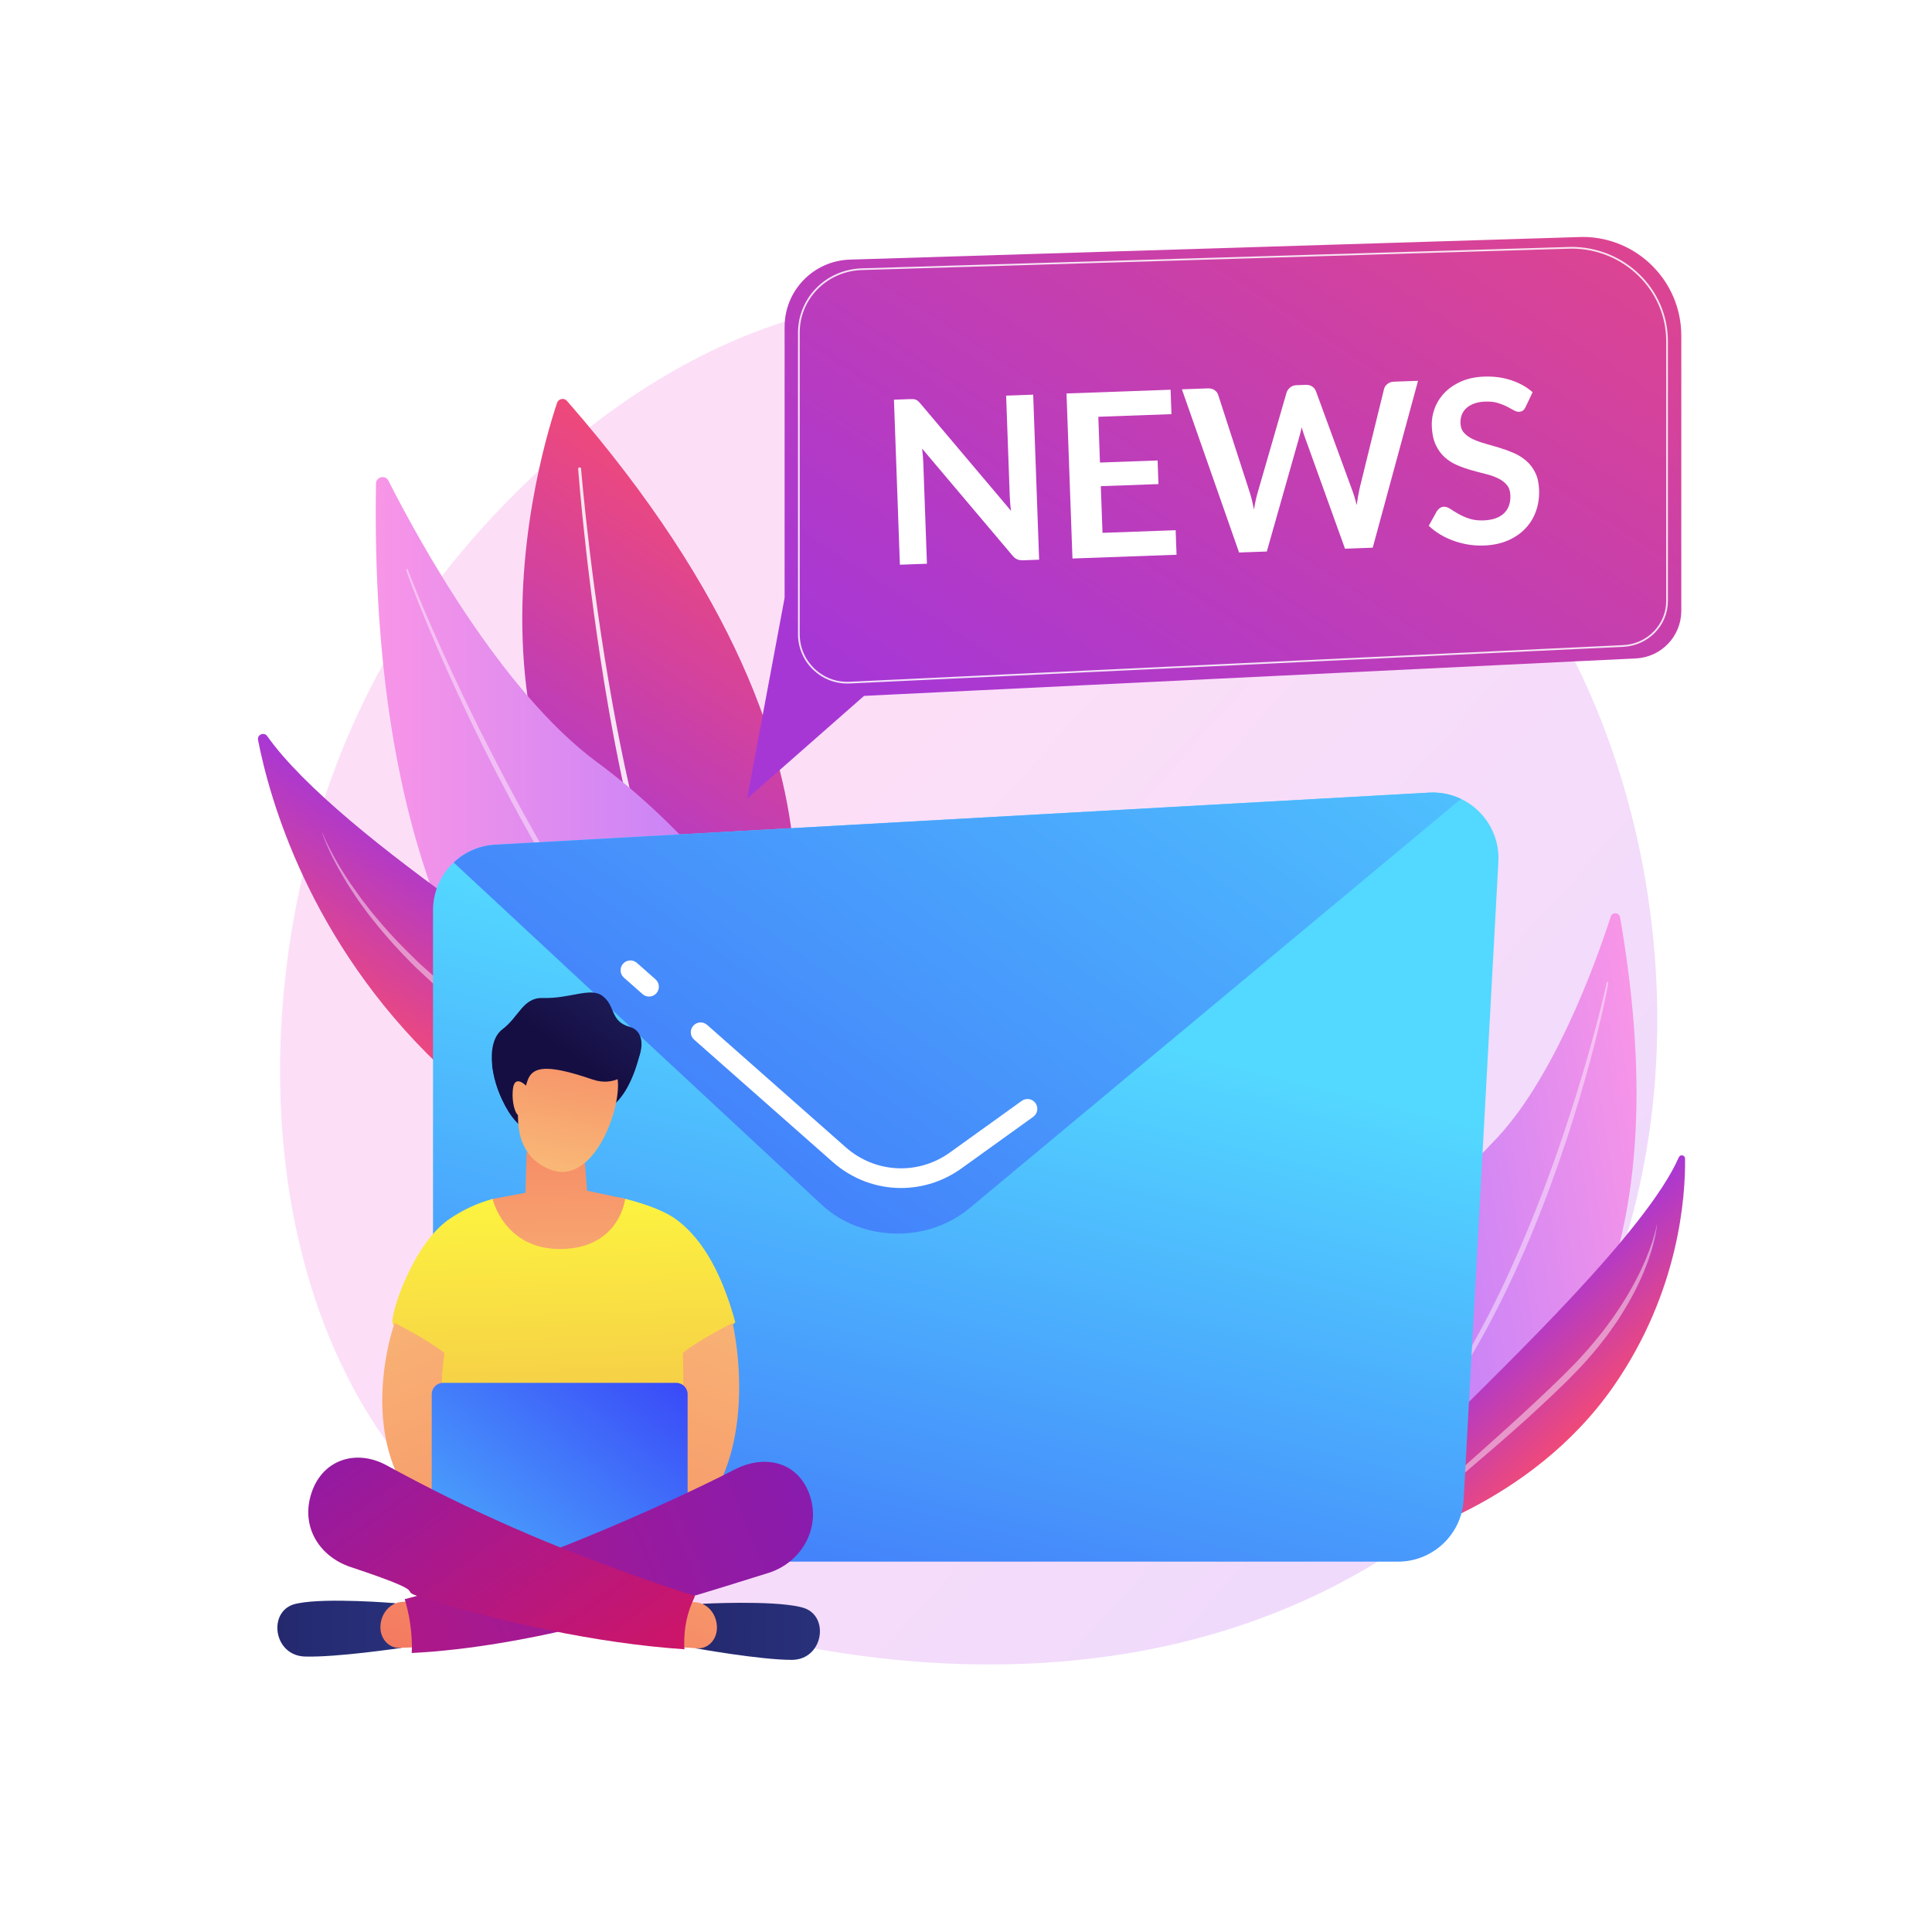 <?xml version="1.0" encoding="utf-8"?>
<!-- Generator: Adobe Illustrator 27.5.0, SVG Export Plug-In . SVG Version: 6.00 Build 0)  -->
<svg version="1.1" xmlns="http://www.w3.org/2000/svg" xmlns:xlink="http://www.w3.org/1999/xlink" x="0px" y="0px"
	 viewBox="0 0 3710 3710" style="enable-background:new 0 0 3710 3710;" xml:space="preserve">
<g id="Background">
	<g>
		<g>
			<rect style="fill:#FFFFFF;" width="3710" height="3710"/>
		</g>
	</g>
</g>
<g id="Illustration">
	<g>
		<linearGradient id="SVGID_1_" gradientUnits="userSpaceOnUse" x1="3545.755" y1="3463.492" x2="1500.57" y2="1628.839">
			<stop  offset="0" style="stop-color:#B37CFF"/>
			<stop  offset="1" style="stop-color:#F895E7"/>
		</linearGradient>
		<path style="opacity:0.3;fill:url(#SVGID_1_);" d="M2864.223,2828.451c-68.838,70.956-130.433,112.667-177.591,144.155
			c-459.929,307.099-985.679,218.586-1148.228,188.332c-262.252-48.811-483.63-83.245-673.832-255.085
			c-432.198-390.474-411.177-1205.031-80.925-1709.614c39.158-59.829,368.91-548.624,895.798-617.499
			c12.887-1.685,22.502-2.644,30.924-3.536c81.508-8.63,586.599-54.177,998.451,290.872
			c58.955,49.392,153.829,138.482,241.809,274.36C3272.322,1637.267,3273.341,2406.748,2864.223,2828.451z"/>
		<g>
			
				<linearGradient id="SVGID_00000110458796280257035540000011834627895008137858_" gradientUnits="userSpaceOnUse" x1="2289.207" y1="2559.606" x2="2936.274" y2="2559.606" gradientTransform="matrix(0.988 -0.155 0.155 0.988 -107.536 194.03)">
				<stop  offset="0" style="stop-color:#B37CFF"/>
				<stop  offset="1" style="stop-color:#F895E7"/>
			</linearGradient>
			<path style="fill:url(#SVGID_00000110458796280257035540000011834627895008137858_);" d="M3110.927,1761.342
				c-1.642-9.413-14.841-10.371-17.784-1.28c-28.457,87.885-110.295,315.999-226.996,434.144
				c-190.016,192.369-324.049,511.657-214.056,684.142C2652.09,2878.348,3289.802,2786.957,3110.927,1761.342z"/>
			<g style="opacity:0.43;">
				<path style="fill:#FFFFFF;" d="M3088.394,1887.586c0,0-0.137,0.95-0.404,2.789c-0.337,1.849-0.81,4.726-1.507,8.214
					c-1.343,7.071-3.445,17.394-6.319,30.493c-5.834,26.171-14.573,63.475-26.523,107.866c-6.092,22.161-12.75,46.158-20.318,71.387
					c-7.451,25.264-15.753,51.777-24.663,79.101c-9.166,27.238-18.777,55.344-29.242,83.656c-2.606,7.082-5.222,14.191-7.846,21.322
					c-2.722,7.095-5.453,14.21-8.188,21.34c-5.375,14.297-11.206,28.482-16.889,42.725c-5.7,14.236-11.764,28.327-17.706,42.401
					c-6.234,13.95-12.442,27.845-18.6,41.631c-6.471,13.645-12.655,27.292-19.192,40.573c-3.279,6.635-6.537,13.231-9.773,19.779
					c-3.205,6.563-6.448,13.049-9.826,19.402c-13.16,25.581-26.433,50.038-39.832,72.761c-13.257,22.806-26.58,43.901-39.093,63.219
					c-6.44,9.542-12.611,18.685-18.48,27.383c-6.005,8.601-12.029,16.536-17.509,24.109c-2.771,3.766-5.451,7.412-8.04,10.93
					c-2.708,3.429-5.319,6.736-7.827,9.911c-5.015,6.348-9.621,12.18-13.781,17.448c-8.498,10.392-15.584,18.22-20.231,23.702
					c-4.701,5.435-7.208,8.335-7.208,8.335c-0.597,0.689-1.64,0.765-2.329,0.168c-0.674-0.583-0.761-1.591-0.21-2.28l0.045-0.058
					c0,0,2.393-2.979,6.878-8.564c4.439-5.621,11.149-13.699,19.356-24.238c3.996-5.353,8.421-11.28,13.238-17.731
					c2.408-3.224,4.914-6.581,7.513-10.063c2.479-3.57,5.048-7.268,7.701-11.09c5.262-7.672,10.98-15.748,16.788-24.414
					c5.693-8.743,11.677-17.938,17.922-27.53c12.124-19.421,25.019-40.609,37.827-63.508c12.836-22.875,25.96-47.234,38.921-72.755
					c3.324-6.336,6.516-12.808,9.67-19.357c3.184-6.534,6.39-13.115,9.616-19.736c6.434-13.251,12.514-26.873,18.881-40.486
					c6.056-13.758,12.159-27.625,18.288-41.546c5.816-14.057,12.042-28.006,17.748-42.176c5.729-14.159,11.603-28.26,17.025-42.48
					c2.76-7.091,5.514-14.167,8.259-21.224c2.648-7.093,5.29-14.166,7.918-21.21c10.562-28.165,20.275-56.136,29.541-83.248
					c9.09-27.172,17.877-53.446,25.628-78.549c7.909-25.055,14.892-48.895,21.285-70.917c6.206-22.073,12.017-42.28,16.768-60.298
					c4.856-17.991,8.821-33.745,12.048-46.727c3.15-12.997,5.659-23.208,7.188-30.197c0.747-3.436,1.322-6.071,1.709-7.847
					c0.323-1.819,0.489-2.759,0.489-2.759l0.032-0.181c0.158-0.896,1.013-1.494,1.911-1.335
					C3087.929,1885.883,3088.52,1886.71,3088.394,1887.586z"/>
			</g>
		</g>
		<g>
			
				<linearGradient id="SVGID_00000034060040297174718830000001471607853951087794_" gradientUnits="userSpaceOnUse" x1="8102.466" y1="3996.672" x2="8338.68" y2="3996.672" gradientTransform="matrix(0.703 0.711 -0.711 0.703 46.446 -6031.829)">
				<stop  offset="0" style="stop-color:#A737D5"/>
				<stop  offset="1" style="stop-color:#EF497A"/>
			</linearGradient>
			<path style="fill:url(#SVGID_00000034060040297174718830000001471607853951087794_);" d="M2669.669,2958.448
				c0,0,2.144-116.129,118.776-233.96c108.215-109.327,374.251-362.287,435.362-502.137c2.707-6.195,11.897-4.389,11.983,2.372
				c0.92,72.517-11.05,254.319-135.913,435.333C2938.86,2893.482,2669.669,2958.448,2669.669,2958.448z"/>
			<g style="opacity:0.45;">
				<path style="fill:#FFFFFF;" d="M3181.917,2352.292c0,0-0.23,3.001-1.117,8.584c-0.429,2.792-0.989,6.233-1.833,10.241
					c-0.718,4.042-1.851,8.61-3.121,13.735c-1.152,5.161-2.929,10.724-4.639,16.864c-1.793,6.113-4.165,12.575-6.468,19.576
					c-2.603,6.879-5.35,14.226-8.482,21.874c-3.415,7.514-6.7,15.582-10.704,23.719c-7.874,16.342-17.24,33.664-28.182,51.352
					c-5.606,8.753-10.981,18.027-17.496,26.798c-6.381,8.859-12.508,18.221-19.694,27.007
					c-13.677,18.129-29.112,35.822-45.265,53.324c-8.304,8.553-16.539,17.244-25.061,25.841
					c-8.616,8.298-17.265,16.628-25.915,24.958c-17.501,16.542-35.052,33.057-52.632,48.91
					c-17.591,15.86-35.048,31.292-52.02,46.128c-17.094,14.672-33.617,28.854-49.287,42.302
					c-15.655,13.434-30.586,25.979-44.032,37.887c-13.523,11.838-25.741,22.837-36.27,32.901
					c-5.269,5.025-9.966,9.939-14.443,14.375c-4.301,4.58-8.141,8.887-11.675,12.729c-6.658,7.993-12.003,14.231-15.085,18.881
					c-3.264,4.533-5.006,6.95-5.006,6.95l-0.076,0.105c-0.534,0.739-1.567,0.907-2.308,0.374c-0.712-0.513-0.892-1.493-0.429-2.225
					c0,0,1.62-2.558,4.659-7.354c2.902-4.907,7.823-11.621,14.267-20.049c3.406-4.046,7.12-8.592,11.285-13.428
					c4.321-4.674,8.879-9.868,13.976-15.172c10.236-10.565,21.927-22.36,35.199-34.603c13.189-12.351,27.669-25.466,43.056-39.241
					c15.382-13.752,31.602-28.255,48.381-43.258c16.768-14.988,34.006-30.567,51.358-46.563
					c8.655-8.017,17.377-16.099,26.135-24.211c8.678-8.183,17.389-16.399,26.102-24.613c8.64-8.342,17.28-16.681,25.886-24.989
					c8.335-8.438,16.636-16.844,24.872-25.185c16.086-17.063,31.344-34.404,45.273-51.863c7.271-8.497,13.479-17.563,19.954-26.146
					c6.57-8.526,12.155-17.439,17.977-25.868c11.383-17.031,21.053-33.831,29.628-49.533c4.31-7.842,7.896-15.631,11.609-22.903
					c3.397-7.411,6.597-14.465,9.531-21.129c5.517-13.464,10.013-25.359,13.196-35.333c1.614-4.981,2.995-9.45,4.055-13.379
					c1.159-3.907,1.988-7.267,2.638-10.001c1.325-5.456,1.796-8.426,1.796-8.426c0.018-0.112,0.123-0.188,0.236-0.17
					C3181.852,2352.086,3181.926,2352.187,3181.917,2352.292z"/>
			</g>
		</g>
		<g>
			
				<linearGradient id="SVGID_00000124879448457164535840000010540394977865748916_" gradientUnits="userSpaceOnUse" x1="7166.249" y1="3579.568" x2="7955.74" y2="3579.568" gradientTransform="matrix(0.558 -0.83 0.83 0.558 -5916.535 5645.553)">
				<stop  offset="0" style="stop-color:#A737D5"/>
				<stop  offset="1" style="stop-color:#EF497A"/>
			</linearGradient>
			<path style="fill:url(#SVGID_00000124879448457164535840000010540394977865748916_);" d="M1069.685,773.725
				c-42.047,125.855-256.827,868.249,403.622,1194.93c0,0,267.213-452.346-384.53-1198.789
				C1083.076,763.336,1072.432,765.503,1069.685,773.725z"/>
			<g style="opacity:0.86;">
				<path style="fill:#FFFFFF;" d="M1115.842,900.056c0,0,5.128,63.305,16.588,157.9c2.853,23.648,6.118,49.246,9.766,76.292
					c3.694,27.04,7.667,55.545,12.182,84.971c4.409,29.442,9.36,59.802,14.554,90.62c2.708,15.389,5.437,30.901,8.177,46.473
					c2.93,15.536,5.698,31.167,8.782,46.735c3.087,15.567,6.031,31.163,9.331,46.621c3.192,15.48,6.408,30.892,9.849,46.126
					c1.689,7.623,3.371,15.217,5.046,22.771c1.769,7.533,3.529,15.028,5.28,22.477c3.41,14.921,7.133,29.572,10.749,43.991
					c14.562,57.653,30.204,110.908,45.48,155.871c3.649,11.304,7.607,21.964,11.294,32.13c1.844,5.083,3.641,10.036,5.387,14.849
					c1.802,4.791,3.691,9.39,5.446,13.875c3.592,8.935,6.757,17.384,10.034,25.039c3.321,7.635,6.37,14.649,9.124,20.983
					c1.385,3.164,2.693,6.158,3.925,8.976c1.333,2.768,2.58,5.362,3.742,7.777c2.324,4.828,4.299,8.934,5.901,12.264
					c3.202,6.659,4.911,10.21,4.911,10.21l0.121,0.253c1.581,3.289,0.198,7.238-3.092,8.82c-3.289,1.582-7.238,0.198-8.819-3.091
					l-0.021-0.044c0,0-1.709-3.62-4.914-10.409c-1.602-3.394-3.578-7.581-5.9-12.502c-1.162-2.461-2.409-5.106-3.741-7.927
					c-1.227-2.864-2.53-5.908-3.909-9.123c-2.742-6.436-5.777-13.563-9.08-21.321c-3.26-7.774-6.394-16.328-9.955-25.386
					c-1.74-4.544-3.613-9.208-5.396-14.057c-1.725-4.87-3.5-9.88-5.322-15.021c-3.642-10.284-7.556-21.068-11.144-32.478
					c-15.051-45.419-30.372-99.079-44.56-157.073c-3.523-14.505-7.149-29.24-10.459-44.236c-1.701-7.489-3.41-15.022-5.128-22.594
					c-1.623-7.591-3.255-15.22-4.893-22.88c-3.334-15.307-6.444-30.785-9.529-46.33c-3.192-15.525-6.026-31.18-9.003-46.808
					c-2.974-15.628-5.63-31.312-8.449-46.904c-2.629-15.623-5.246-31.185-7.844-46.625c-4.974-30.914-9.705-61.362-13.899-90.881
					c-4.301-29.505-8.065-58.079-11.561-85.182c-3.452-27.109-6.528-52.762-9.208-76.46
					c-10.762-94.79-15.426-158.253-15.426-158.253c-0.116-1.542,1.039-2.886,2.582-3.003
					C1114.375,897.375,1115.715,898.525,1115.842,900.056z"/>
			</g>
		</g>
		<g>
			
				<linearGradient id="SVGID_00000118356581565548418580000008729445441128020407_" gradientUnits="userSpaceOnUse" x1="1265.147" y1="1630.815" x2="2153.326" y2="1630.815" gradientTransform="matrix(-1 0 0 1 2874.885 0)">
				<stop  offset="0" style="stop-color:#B37CFF"/>
				<stop  offset="1" style="stop-color:#F895E7"/>
			</linearGradient>
			<path style="fill:url(#SVGID_00000118356581565548418580000008729445441128020407_);" d="M722.038,928.584
				c0.22-13.114,17.913-17.226,23.843-5.526c57.318,113.108,216.905,404.988,400.331,540.322
				c298.658,220.355,548.454,624.745,436.062,882.075C1582.274,2345.455,698.061,2357.437,722.038,928.584z"/>
			<g style="opacity:0.43;">
				<path style="fill:#FFFFFF;" d="M783.285,1093.961c0,0,0.419,1.241,1.236,3.646c0.905,2.348,2.127,5.748,3.963,10.35
					c3.528,9.171,9.035,22.515,16.029,39.494c7.091,16.944,15.761,37.494,26.109,60.894c10.221,23.454,22.294,49.676,35.378,78.312
					c13.312,28.534,27.806,59.412,43.811,91.742c15.81,32.426,33.241,66.24,51.33,101.181
					c18.329,34.814,37.446,70.701,57.755,106.671c5.065,9,10.15,18.035,15.25,27.097c5.224,8.99,10.462,18.008,15.711,27.042
					c10.378,18.141,21.343,36.027,32.121,54.024c10.759,18.01,22.148,35.628,33.054,53.45
					c11.217,17.624,22.461,35.136,33.714,52.445c11.553,17.106,22.721,34.283,34.288,50.882
					c5.797,8.291,11.556,16.533,17.277,24.716c2.859,4.092,5.709,8.168,8.548,12.229c2.918,4.004,5.824,7.992,8.719,11.963
					c5.805,7.932,11.561,15.797,17.264,23.588c2.858,3.89,5.703,7.761,8.533,11.613c2.914,3.789,5.811,7.559,8.695,11.309
					c11.65,14.902,22.478,29.938,33.959,43.824c5.643,7.022,11.211,13.949,16.692,20.772c2.742,3.412,5.463,6.798,8.162,10.157
					c2.785,3.287,5.546,6.548,8.286,9.781c11.039,12.861,21.466,25.505,31.911,37.255c10.547,11.662,20.654,22.839,30.267,33.469
					c9.757,10.495,19.284,20.193,28.093,29.45c4.431,4.602,8.72,9.058,12.861,13.358c4.286,4.154,8.417,8.158,12.385,12.006
					c7.941,7.698,15.235,14.769,21.823,21.155c13.423,12.506,24.306,21.973,31.558,28.617c7.307,6.585,11.206,10.096,11.206,10.096
					l0.052,0.047c0.678,0.611,0.733,1.655,0.121,2.333c-0.6,0.667-1.62,0.729-2.3,0.151c0,0-3.999-3.416-11.496-9.818
					c-7.436-6.473-18.65-15.636-32.337-27.951c-6.737-6.277-14.196-13.225-22.315-20.791c-4.062-3.783-8.288-7.722-12.673-11.808
					c-4.241-4.232-8.633-8.616-13.173-13.146c-9.01-9.126-18.816-18.637-28.758-29.039c-9.781-10.555-20.063-21.654-30.795-33.236
					c-10.631-11.671-21.25-24.233-32.492-37.015c-2.79-3.214-5.603-6.455-8.44-9.722c-2.75-3.339-5.522-6.704-8.316-10.095
					c-5.588-6.783-11.261-13.669-17.012-20.651c-22.91-28.001-46.091-58.323-69.35-90.2c-2.922-3.975-5.856-7.967-8.801-11.974
					c-2.864-4.063-5.74-8.144-8.627-12.238c-5.772-8.189-11.587-16.437-17.436-24.735c-11.675-16.612-22.949-33.798-34.611-50.919
					c-11.359-17.319-22.71-34.844-34.035-52.48c-5.527-8.903-11.065-17.823-16.609-26.752c-5.53-8.937-11.109-17.857-16.437-26.927
					c-10.749-18.085-21.684-36.061-32.026-54.287c-5.232-9.077-10.454-18.136-15.66-27.169
					c-5.082-9.102-10.149-18.178-15.195-27.218c-20.236-36.132-39.275-72.167-57.523-107.122
					c-17.933-35.12-34.924-69.244-50.463-101.875c-15.697-32.556-29.896-63.638-42.93-92.356
					c-25.783-57.571-45.77-106.197-59.351-140.393c-6.737-17.123-11.859-30.641-15.219-39.921c-1.712-4.585-2.96-8.321-3.821-10.744
					c-0.762-2.433-1.155-3.688-1.155-3.688c-0.273-0.869,0.21-1.794,1.08-2.066c0.855-0.268,1.767,0.197,2.054,1.042
					L783.285,1093.961z"/>
			</g>
		</g>
		<g>
			
				<linearGradient id="SVGID_00000092431200522110695590000003363841245555349946_" gradientUnits="userSpaceOnUse" x1="6773.391" y1="4022.125" x2="7143.019" y2="4022.125" gradientTransform="matrix(-0.544 0.839 0.839 0.544 1417.893 -6074.251)">
				<stop  offset="0" style="stop-color:#A737D5"/>
				<stop  offset="1" style="stop-color:#EF497A"/>
			</linearGradient>
			<path style="fill:url(#SVGID_00000092431200522110695590000003363841245555349946_);" d="M1596.317,2365.461
				c0,0-40.199-177.278-256.387-320.773c-200.584-133.138-688.676-436.216-826.78-631.102c-6.117-8.633-19.627-2.944-17.609,7.444
				c21.642,111.42,97.775,386.215,346.659,623.915C1163.148,2351.473,1596.317,2365.461,1596.317,2365.461z"/>
			<g style="opacity:0.45;">
				<path style="fill:#FFFFFF;" d="M619.145,1599.224c0,0,1.602,4.424,5.253,12.424c1.807,4.012,4.078,8.935,7.013,14.6
					c1.464,2.833,2.913,5.934,4.644,9.153c1.743,3.21,3.595,6.623,5.554,10.228c3.767,7.284,8.658,14.959,13.641,23.485
					c5.059,8.486,11.141,17.295,17.293,26.898c6.539,9.357,13.626,19.222,21.093,29.604c3.905,5.069,7.911,10.267,12.011,15.59
					c4.147,5.283,8.149,10.872,12.795,16.145c17.895,21.625,38.094,44.386,60.894,67.046c5.735,5.629,11.548,11.333,17.433,17.109
					c2.99,2.837,5.793,5.901,8.942,8.643c3.1,2.793,6.218,5.602,9.352,8.426c6.266,5.647,12.602,11.355,18.997,17.118
					c3.239,2.834,6.315,5.884,9.729,8.578c3.366,2.748,6.747,5.509,10.142,8.281c26.864,22.527,55.827,44.337,85.944,65.49
					c15.309,10.208,30.682,20.668,46.211,30.859c15.832,9.992,31.726,20.023,47.62,30.054c15.979,9.826,31.96,19.653,47.878,29.441
					c16.018,9.642,31.974,19.246,47.805,28.774c15.907,9.407,31.689,18.74,47.281,27.96c15.672,9.094,31.153,18.075,46.382,26.911
					c30.527,17.588,60.036,34.589,88.019,50.711c27.992,16.145,54.5,31.352,78.697,45.927
					c24.309,14.364,46.051,28.509,65.153,41.279c9.531,6.421,18.187,12.846,26.325,18.56c7.944,6.008,15.1,11.72,21.63,16.773
					c12.587,10.736,22.355,19.302,28.397,25.82c6.227,6.297,9.55,9.656,9.55,9.656c0.641,0.649,0.636,1.695-0.013,2.338
					c-0.634,0.626-1.646,0.636-2.29,0.033l-0.097-0.09c0,0-3.413-3.196-9.81-9.189c-6.164-6.227-16.25-14.243-28.958-24.509
					c-6.615-4.827-13.846-10.282-21.871-16.01c-8.24-5.45-16.98-11.571-26.617-17.685c-19.278-12.241-41.418-25.425-65.827-39.448
					c-24.332-14.133-51.05-28.899-79.276-44.584c-28.247-15.692-58.033-32.239-88.845-49.357
					c-15.314-8.742-30.885-17.63-46.646-26.627c-15.689-9.129-31.568-18.371-47.576-27.685c-15.926-9.46-31.995-18.95-48.013-28.704
					c-15.982-9.813-32.029-19.664-48.075-29.516c-15.9-10.02-31.802-20.039-47.639-30.019c-15.736-10.403-31.116-21.052-46.53-31.46
					c-30.275-21.57-59.482-43.689-86.233-66.923c-3.391-2.848-6.765-5.684-10.125-8.508c-3.406-2.768-6.479-5.895-9.711-8.804
					c-6.381-5.913-12.7-11.769-18.952-17.562c-12.781-11.291-23.982-23.706-35.376-35.254
					c-22.449-23.447-42.264-46.926-59.763-69.177c-4.544-5.428-8.451-11.173-12.498-16.602c-3.999-5.466-7.904-10.806-11.712-16.012
					c-3.755-5.242-7.096-10.579-10.475-15.665c-3.328-5.123-6.66-10.031-9.703-14.906c-5.822-9.919-11.58-19.003-16.337-27.739
					c-4.68-8.778-9.281-16.663-12.786-24.138c-3.671-7.384-6.95-13.971-9.416-19.888c-2.648-5.829-4.67-10.886-6.273-15
					c-3.247-8.215-4.62-12.717-4.62-12.717c-0.035-0.107,0.023-0.224,0.129-0.259
					C618.99,1599.065,619.105,1599.123,619.145,1599.224z"/>
			</g>
		</g>
		<g>
			<g>
				
					<linearGradient id="SVGID_00000108304901630641036640000013762445333948288922_" gradientUnits="userSpaceOnUse" x1="1917.262" y1="1929.717" x2="1426.778" y2="3872.781">
					<stop  offset="0" style="stop-color:#53D8FF"/>
					<stop  offset="1" style="stop-color:#3840F7"/>
				</linearGradient>
				<path style="fill:url(#SVGID_00000108304901630641036640000013762445333948288922_);" d="M2684.619,2998.787H957.758
					c-69.719,0-126.236-56.518-126.236-126.236V1748.1c0-66.99,52.326-122.313,119.211-126.04l1793.495-99.965
					c75.091-4.186,137.162,57.803,133.075,132.9l-66.635,1224.415C2807.024,2946.364,2751.671,2998.787,2684.619,2998.787z"/>
				<g>
					
						<linearGradient id="SVGID_00000175285131743928574990000012517188246233391509_" gradientUnits="userSpaceOnUse" x1="2494.517" y1="662.383" x2="570.313" y2="3397.771">
						<stop  offset="0" style="stop-color:#53D8FF"/>
						<stop  offset="1" style="stop-color:#3840F7"/>
					</linearGradient>
					<path style="fill:url(#SVGID_00000175285131743928574990000012517188246233391509_);" d="M1861.509,2320.282l943.958-786.151
						c-18.415-8.784-39.261-13.263-61.239-12.036l-1793.495,99.964c-30.84,1.719-58.569,14.426-79.516,34.172l706.469,657.023
						C1654.38,2384.581,1780.55,2387.705,1861.509,2320.282z"/>
				</g>
			</g>
			<path style="fill:#FFFFFF;" d="M1730.282,2281.321c-46.932,0-93.647-16.791-131.188-49.934l-266.183-234.992
				c-7.812-6.896-8.554-18.817-1.658-26.628c6.896-7.824,18.829-8.561,26.628-1.658l266.182,234.992
				c56.548,49.915,138.816,54.035,200.08,10.01l137.929-99.138c8.488-6.08,20.248-4.139,26.334,4.312
				c6.08,8.463,4.152,20.248-4.311,26.333l-137.931,99.138C1811.185,2268.891,1770.653,2281.321,1730.282,2281.321z"/>
			<path style="fill:#FFFFFF;" d="M1246.364,1913.692c-4.44,0-8.892-1.553-12.479-4.723l-35.833-31.633
				c-7.812-6.897-8.555-18.817-1.659-26.628c6.891-7.824,18.817-8.549,26.628-1.658l35.835,31.633
				c7.81,6.896,8.554,18.817,1.658,26.628C1256.785,1911.536,1251.583,1913.692,1246.364,1913.692z"/>
		</g>
		<g>
			
				<linearGradient id="SVGID_00000111891647205398837680000009710535044240506029_" gradientUnits="userSpaceOnUse" x1="1582.191" y1="1243.335" x2="2609.898" y2="-338.789">
				<stop  offset="0" style="stop-color:#A737D5"/>
				<stop  offset="1" style="stop-color:#EF497A"/>
			</linearGradient>
			<polygon style="fill:url(#SVGID_00000111891647205398837680000009710535044240506029_);" points="1506.679,1148.019 
				1434.63,1533.754 1659.242,1336.283 			"/>
			
				<linearGradient id="SVGID_00000183209485033590808600000015917864957196375424_" gradientUnits="userSpaceOnUse" x1="1973.985" y1="1500.719" x2="3065.773" y2="-180.058">
				<stop  offset="0" style="stop-color:#A737D5"/>
				<stop  offset="1" style="stop-color:#EF497A"/>
			</linearGradient>
			<path style="fill:url(#SVGID_00000183209485033590808600000015917864957196375424_);" d="M3141.464,1264.348l-1561.121,75.764
				c-40.092,1.946-73.663-30.036-73.663-70.175V627.69c0-69.807,55.444-126.993,125.218-129.152L3038.871,455
				c104.775,0,189.712,84.937,189.712,189.712v528.186C3228.583,1221.739,3190.247,1261.981,3141.464,1264.348z"/>
			<path style="opacity:0.85;fill:#FFFFFF;" d="M1627.033,1312.588c-24.432,0-47.46-9.206-65.277-26.201
				c-18.939-18.064-29.37-42.425-29.37-68.596V638.937c0-67.275,53.958-121.603,122.842-123.683L3017.49,474.12
				c102.246-0.002,185.387,81.151,185.387,180.901v499.057c0,47.095-37.743,85.774-85.926,88.056l-0.078-1.651l0.078,1.651
				l-1485.288,70.344C1630.115,1312.55,1628.571,1312.588,1627.033,1312.588z M3017.54,477.424l-1362.212,41.135
				c-67.086,2.025-119.637,54.901-119.637,120.378v578.854c0,25.26,10.067,48.772,28.345,66.205
				c18.28,17.433,42.23,26.368,67.472,25.181l1485.288-70.344c46.416-2.198,82.776-39.427,82.776-84.755V655.021
				C3199.572,557.093,3117.912,477.424,3017.54,477.424z"/>
			<g>
				<path style="fill:#FFFFFF;" d="M1754.114,766.481c1.762,0.156,3.345,0.539,4.759,1.146c1.41,0.607,2.798,1.509,4.157,2.701
					c1.362,1.197,2.877,2.787,4.56,4.773l173.979,205.947c-0.768-5.091-1.349-10.081-1.746-14.969
					c-0.394-4.886-0.668-9.447-0.82-13.686l-6.936-192.65l51.943-1.87l11.409,316.917l-30.465,1.097
					c-4.678,0.168-8.572-0.42-11.695-1.773c-3.119-1.348-6.211-3.87-9.269-7.565l-173.292-205.094
					c0.608,4.662,1.104,9.287,1.49,13.881s0.646,8.792,0.783,12.59l7.007,194.62l-51.943,1.87l-11.409-316.917l30.901-1.114
					C1750.157,766.294,1752.352,766.325,1754.114,766.481z"/>
				<path style="fill:#FFFFFF;" d="M2247.887,748.373l1.688,46.901l-140.486,5.057l3.165,87.888l110.681-3.984l1.633,45.367
					l-110.681,3.984l3.228,89.639l140.486-5.057l1.696,47.121l-199.881,7.197l-11.409-316.917L2247.887,748.373z"/>
				<path style="fill:#FFFFFF;" d="M2269.582,747.592l49.532-1.783c5.112-0.184,9.427,0.87,12.95,3.156
					c3.518,2.285,5.938,5.456,7.255,9.503l60.739,187.638c1.486,4.633,2.873,9.663,4.167,15.103
					c1.292,5.44,2.559,11.211,3.805,17.309c0.946-6.177,2.017-12.032,3.208-17.561c1.189-5.53,2.505-10.659,3.944-15.395
					l55.418-191.821c1.047-3.402,3.237-6.555,6.571-9.453c3.334-2.898,7.484-4.439,12.455-4.619l17.314-0.624
					c5.112-0.184,9.392,0.871,12.841,3.161c3.447,2.288,5.905,5.458,7.365,9.498l68.63,187.354c3.55,9.24,6.702,19.512,9.45,30.825
					c0.816-5.737,1.678-11.254,2.587-16.554c0.905-5.299,1.861-10.233,2.866-14.808l47.092-191.52
					c0.887-3.687,3.042-6.912,6.455-9.669c3.413-2.755,7.602-4.223,12.571-4.402l46.243-1.665l-86.996,320.461l-53.26,1.917
					l-77.052-214.043c-0.976-2.742-1.999-5.706-3.063-8.888c-1.067-3.177-2.103-6.579-3.111-10.202
					c-0.744,3.686-1.535,7.154-2.366,10.399c-0.839,3.252-1.643,6.281-2.417,9.085l-62.119,219.054l-53.26,1.919L2269.582,747.592z"
					/>
				<path style="fill:#FFFFFF;" d="M2929.598,781.547c-1.496,3.274-3.276,5.603-5.346,6.996c-2.072,1.391-4.569,2.138-7.49,2.243
					c-2.926,0.107-6.251-0.905-9.986-3.042c-3.734-2.13-8.136-4.496-13.202-7.094c-5.07-2.595-10.967-4.907-17.698-6.934
					c-6.731-2.025-14.625-2.877-23.682-2.551c-8.185,0.295-15.272,1.539-21.264,3.729c-5.992,2.19-11.007,5.114-15.043,8.772
					c-4.039,3.655-6.992,7.97-8.863,12.937c-1.872,4.972-2.698,10.378-2.489,16.22c0.268,7.452,2.576,13.589,6.918,18.405
					c4.343,4.819,10.008,8.856,17.002,12.116c6.996,3.258,14.925,6.121,23.793,8.58c8.866,2.461,17.922,5.098,27.167,7.909
					c9.242,2.814,18.325,6.142,27.241,9.992c8.917,3.847,16.922,8.827,24.021,14.935c7.095,6.108,12.892,13.691,17.388,22.745
					c4.496,9.056,6.981,20.159,7.454,33.307c0.516,14.322-1.449,27.814-5.895,40.482c-4.448,12.669-11.214,23.814-20.302,33.43
					c-9.09,9.618-20.333,17.338-33.73,23.159c-13.396,5.821-28.862,9.05-46.396,9.681c-10.081,0.363-20.054-0.266-29.912-1.885
					c-9.861-1.62-19.348-4.094-28.468-7.425c-9.116-3.326-17.678-7.407-25.676-12.243c-8.002-4.83-15.183-10.279-21.546-16.341
					l16.078-28.889c1.531-2.101,3.406-3.886,5.622-5.359c2.214-1.467,4.709-2.253,7.486-2.353c3.65-0.132,7.651,1.227,11.997,4.067
					c4.344,2.843,9.466,5.989,15.372,9.431c5.902,3.447,12.816,6.528,20.741,9.239c7.924,2.716,17.369,3.873,28.326,3.479
					c16.802-0.605,29.664-5.053,38.581-13.35c8.919-8.291,13.108-19.892,12.573-34.797c-0.3-8.328-2.625-15.046-6.979-20.157
					c-4.354-5.111-10.031-9.329-17.026-12.663c-6.996-3.332-14.921-6.082-23.777-8.253c-8.856-2.166-17.867-4.549-27.032-7.146
					c-9.166-2.595-18.201-5.782-27.117-9.558c-8.913-3.771-16.923-8.825-24.025-15.156c-7.108-6.327-12.916-14.348-17.437-24.061
					c-4.518-9.711-7.039-21.8-7.559-36.265c-0.416-11.54,1.48-22.876,5.688-34c4.207-11.125,10.576-21.082,19.113-29.877
					c8.533-8.788,19.139-15.974,31.813-21.553c12.671-5.576,27.264-8.662,43.775-9.256c18.702-0.673,36.051,1.628,52.04,6.904
					c15.99,5.279,29.727,12.974,41.211,23.094L2929.598,781.547z"/>
			</g>
		</g>
		<g>
			
				<linearGradient id="SVGID_00000085231295025564574520000005797810751057337228_" gradientUnits="userSpaceOnUse" x1="1401.616" y1="1142.9" x2="1231.918" y2="1492.686" gradientTransform="matrix(0.987 0.161 -0.161 0.987 126.984 357.245)">
				<stop  offset="0" style="stop-color:#2B3582"/>
				<stop  offset="1" style="stop-color:#150E42"/>
			</linearGradient>
			<path style="fill:url(#SVGID_00000085231295025564574520000005797810751057337228_);" d="M1000.624,2005.015
				c-0.867,1.642-55.44,41.8-55.44,41.8s12.051,86.217,60.991,120.264c53.805,37.431,129.792-30.831,129.792-30.831
				s60.472,14.375,92.631-111.506c7.378-28.88-35.211-31.322-86.611-26.003C1075.704,2005.598,1000.624,2005.015,1000.624,2005.015z
				"/>
			
				<linearGradient id="SVGID_00000023985290687543933510000012312730926192011657_" gradientUnits="userSpaceOnUse" x1="1074.086" y1="2278.042" x2="1138.352" y2="4222.074">
				<stop  offset="0" style="stop-color:#FDF53F"/>
				<stop  offset="1" style="stop-color:#D93C65"/>
			</linearGradient>
			<path style="fill:url(#SVGID_00000023985290687543933510000012312730926192011657_);" d="M862.656,2341.11
				c25.401-17.464,53.484-30.631,83.258-38.734c11.183-3.043,71.565,14.506,108.893,13.648
				c51.238-1.178,103.393-24.496,145.628-13.97c41.953,10.455,76.29,24.11,96.116,38.211
				c59.344,42.208,94.188,120.911,115.421,198.869c-40.206,41.271-90.802,59.614-90.802,59.614l-9.35,378.933l-224.07,114.643
				l-255.749-128.401l9.161-370.308c0,0-81.213-37.821-87.172-51.578C748.031,2528.28,791.004,2390.375,862.656,2341.11z"/>
			
				<linearGradient id="SVGID_00000083790153099522617660000003926760220874121389_" gradientUnits="userSpaceOnUse" x1="702.168" y1="2459.26" x2="1127.964" y2="3487.807">
				<stop  offset="0" style="stop-color:#F9B776"/>
				<stop  offset="1" style="stop-color:#F47960"/>
			</linearGradient>
			<path style="fill:url(#SVGID_00000083790153099522617660000003926760220874121389_);" d="M757.773,2540.383
				c0,0-108.83,301.72,139.342,425.726c51.53-6.846,31.711-92.422,31.711-92.422s-107.832-23.864-75.447-275.556
				C823.563,2573.599,757.773,2540.383,757.773,2540.383z"/>
			
				<linearGradient id="SVGID_00000083051472936542332090000012174368384420203175_" gradientUnits="userSpaceOnUse" x1="-5624.078" y1="2457.049" x2="-5198.282" y2="3485.595" gradientTransform="matrix(-1 0 0 1 -4167.074 0)">
				<stop  offset="0" style="stop-color:#F9B776"/>
				<stop  offset="1" style="stop-color:#F47960"/>
			</linearGradient>
			<path style="fill:url(#SVGID_00000083051472936542332090000012174368384420203175_);" d="M1406.738,2540.383
				c0,0,74.886,314.955-139.342,425.726c-51.531-6.846-31.711-92.422-31.711-92.422s86.907-42.801,75.447-275.556
				C1340.948,2573.599,1406.738,2540.383,1406.738,2540.383z"/>
			
				<linearGradient id="SVGID_00000096045709096581192100000010734237068545955238_" gradientUnits="userSpaceOnUse" x1="736.797" y1="3242.144" x2="1283.116" y2="2561.924">
				<stop  offset="0" style="stop-color:#53D8FF"/>
				<stop  offset="1" style="stop-color:#3840F7"/>
			</linearGradient>
			<path style="fill:url(#SVGID_00000096045709096581192100000010734237068545955238_);" d="M1298.626,2987.301H850.834
				c-11.981,0-21.783-9.802-21.783-21.783V2677.25c0-11.981,9.802-21.783,21.783-21.783h447.792
				c11.981,0,21.783,9.802,21.783,21.783v288.267C1320.41,2977.498,1310.607,2987.301,1298.626,2987.301z"/>
			<g>
				
					<linearGradient id="SVGID_00000086672385222645247280000012584152243281178517_" gradientUnits="userSpaceOnUse" x1="1711.61" y1="3135.463" x2="478.963" y2="3120.672">
					<stop  offset="0" style="stop-color:#2B3582"/>
					<stop  offset="1" style="stop-color:#150E42"/>
				</linearGradient>
				<path style="fill:url(#SVGID_00000086672385222645247280000012584152243281178517_);" d="M1541.498,3087.088
					c-1.761-0.496-3.625-0.964-5.572-1.412c-56.232-12.906-186.197-5.967-186.197-5.967l-5.286,14.316l-8.755,71.155
					c0,0,123.771,22.31,184.779,22.255c6.225-0.005,11.918-0.939,17.119-2.558
					C1583.353,3170.632,1588.771,3100.385,1541.498,3087.088z"/>
				
					<linearGradient id="SVGID_00000153676850196086021520000000365438798352685470_" gradientUnits="userSpaceOnUse" x1="1489.526" y1="2712.032" x2="1243.914" y2="3377.299">
					<stop  offset="0" style="stop-color:#F9B776"/>
					<stop  offset="1" style="stop-color:#F47960"/>
				</linearGradient>
				<path style="fill:url(#SVGID_00000153676850196086021520000000365438798352685470_);" d="M1312.385,3075.702l22.008,0.939
					c11.824,0.505,22.967,6.266,30.917,15.985c7.95,9.72,12.038,22.579,11.343,35.68c-0.555,10.445-4.84,20.215-11.909,27.145
					c-7.068,6.931-16.336,10.45-25.751,9.78l-33.673-2.397L1312.385,3075.702z"/>
			</g>
			<g>
				
					<linearGradient id="SVGID_00000141452705871315512390000017976027495591740828_" gradientUnits="userSpaceOnUse" x1="908.065" y1="3130.904" x2="-324.397" y2="3116.115">
					<stop  offset="0" style="stop-color:#2B3582"/>
					<stop  offset="1" style="stop-color:#150E42"/>
				</linearGradient>
				<path style="fill:url(#SVGID_00000141452705871315512390000017976027495591740828_);" d="M763.585,3093.052l-4.928-14.472
					c0,0-129.743-10.925-186.275,0.252c-1.956,0.387-3.832,0.798-5.605,1.239c-47.586,11.843-43.923,82.228,1.472,97.872
					c5.158,1.778,10.826,2.885,17.048,3.083c60.984,1.927,185.263-16.576,185.263-16.576L763.585,3093.052z"/>
				
					<linearGradient id="SVGID_00000008855953553561195970000004972771871010962865_" gradientUnits="userSpaceOnUse" x1="997.437" y1="2511.552" x2="751.695" y2="3177.17">
					<stop  offset="0" style="stop-color:#F9B776"/>
					<stop  offset="1" style="stop-color:#F47960"/>
				</linearGradient>
				<path style="fill:url(#SVGID_00000008855953553561195970000004972771871010962865_);" d="M796.087,3075.721l-22.022,0.263
					c-11.832,0.142-23.115,5.559-31.304,15.031c-8.19,9.472-12.597,22.201-12.229,35.318c0.294,10.458,4.334,20.355,11.227,27.5
					c6.893,7.145,16.069,10.948,25.497,10.567l33.719-1.363L796.087,3075.721z"/>
			</g>
			
				<linearGradient id="SVGID_00000183210255608340507320000000276907897384085153_" gradientUnits="userSpaceOnUse" x1="104.876" y1="3463.907" x2="1857.707" y2="2746.655">
				<stop  offset="0" style="stop-color:#CE1567"/>
				<stop  offset="1" style="stop-color:#7A1DBC"/>
			</linearGradient>
			<path style="fill:url(#SVGID_00000183210255608340507320000000276907897384085153_);" d="M1551.652,2862.611
				c-25.501-58.692-87.872-68.219-140.958-40.777c-0.924,1.213-337.121,173.519-633.607,249.034
				c8.488,27.211,12.852,56.164,13.804,84.624c0.172,6.34,0.065,12.593-0.307,18.764c227.362-11.678,474.117-87.503,686.154-154.138
				C1542.49,2998.914,1579.916,2927.661,1551.652,2862.611z"/>
			
				<linearGradient id="SVGID_00000062876107475478934240000013361596585799670417_" gradientUnits="userSpaceOnUse" x1="1164.824" y1="3280.621" x2="583.162" y2="2474.224">
				<stop  offset="0" style="stop-color:#CE1567"/>
				<stop  offset="1" style="stop-color:#7A1DBC"/>
			</linearGradient>
			<path style="fill:url(#SVGID_00000062876107475478934240000013361596585799670417_);" d="M1314.001,3159.951
				c-0.889-32.803,5.489-63.34,19.133-91.611c0.39-1.295,0.857-2.538,1.27-3.818c-16.931-5.243-38.803-12.347-67.536-22.094
				c-210.534-72.051-371.148-144.802-524.436-228.549c-59.55-32.535-127.259-10.73-146.321,59.733
				c-17.018,62.902,20.352,116.605,77.069,135.478c169.683,56.464,81.335,40.78,136.752,58.615
				c148.829,46.022,334.028,87.941,504.423,99.388C1314.227,3164.71,1314.081,3162.326,1314.001,3159.951z"/>
			
				<linearGradient id="SVGID_00000095318430519842012500000014464474864354061727_" gradientUnits="userSpaceOnUse" x1="1075.956" y1="2544.185" x2="1070.29" y2="2051.254">
				<stop  offset="0" style="stop-color:#F9B776"/>
				<stop  offset="1" style="stop-color:#F47960"/>
			</linearGradient>
			<path style="fill:url(#SVGID_00000095318430519842012500000014464474864354061727_);" d="M945.914,2302.376
				c0,0,22.642,98.121,132.572,96.083c111.968-2.037,121.949-96.406,121.949-96.406l-73.14-15.65l-6.112-81.495l-110.019,8.149
				l-2.037,77.421L945.914,2302.376z"/>
			
				<linearGradient id="SVGID_00000114062511845172622760000002484089707829983133_" gradientUnits="userSpaceOnUse" x1="1227.618" y1="1707.418" x2="1242.452" y2="1346.899" gradientTransform="matrix(0.987 0.161 -0.161 0.987 126.984 357.245)">
				<stop  offset="0" style="stop-color:#F9B776"/>
				<stop  offset="1" style="stop-color:#F47960"/>
			</linearGradient>
			<path style="fill:url(#SVGID_00000114062511845172622760000002484089707829983133_);" d="M1036.422,1990.614
				c0,0-105.971,205.271,19.735,255.073c88.667,35.127,144.259-136.316,127.678-182.751c-25.638-71.798-42.523-63.278-42.523-63.278
				L1036.422,1990.614z"/>
			
				<linearGradient id="SVGID_00000062173584813336154990000002137127418091604671_" gradientUnits="userSpaceOnUse" x1="1402.86" y1="1093.671" x2="1211.912" y2="1487.256" gradientTransform="matrix(0.987 0.161 -0.161 0.987 126.984 357.245)">
				<stop  offset="0" style="stop-color:#2B3582"/>
				<stop  offset="1" style="stop-color:#150E42"/>
			</linearGradient>
			<path style="fill:url(#SVGID_00000062173584813336154990000002137127418091604671_);" d="M1209.335,1971.936
				c52.352,14.389,7.611,127.928-71.208,101.078c-78.818-26.849-109.791-26.457-122.073-4.814
				c-12.283,21.643-14.922,98.502-41.57,60.513c-29.217-41.649-45.508-125.247-9.685-152.196
				c32.015-24.084,39.486-61.426,77.885-60.132c50.969,1.718,90.385-20.875,113.392-4.582
				C1182.499,1930.517,1170.815,1961.349,1209.335,1971.936z"/>
			
				<linearGradient id="SVGID_00000088848437294896057240000017569794440147052948_" gradientUnits="userSpaceOnUse" x1="700.102" y1="2619.43" x2="723.347" y2="2054.46" gradientTransform="matrix(0.991 -0.133 0.133 0.991 -26.025 -216.262)">
				<stop  offset="0" style="stop-color:#F9B776"/>
				<stop  offset="1" style="stop-color:#F47960"/>
			</linearGradient>
			<path style="fill:url(#SVGID_00000088848437294896057240000017569794440147052948_);" d="M1011.207,2085.851
				c0,0-22.601-24.317-26.218,4.991c-3.618,29.309,7.996,67.057,21.604,46.366C1020.2,2116.517,1011.207,2085.851,1011.207,2085.851
				z"/>
		</g>
	</g>
</g>
</svg>
